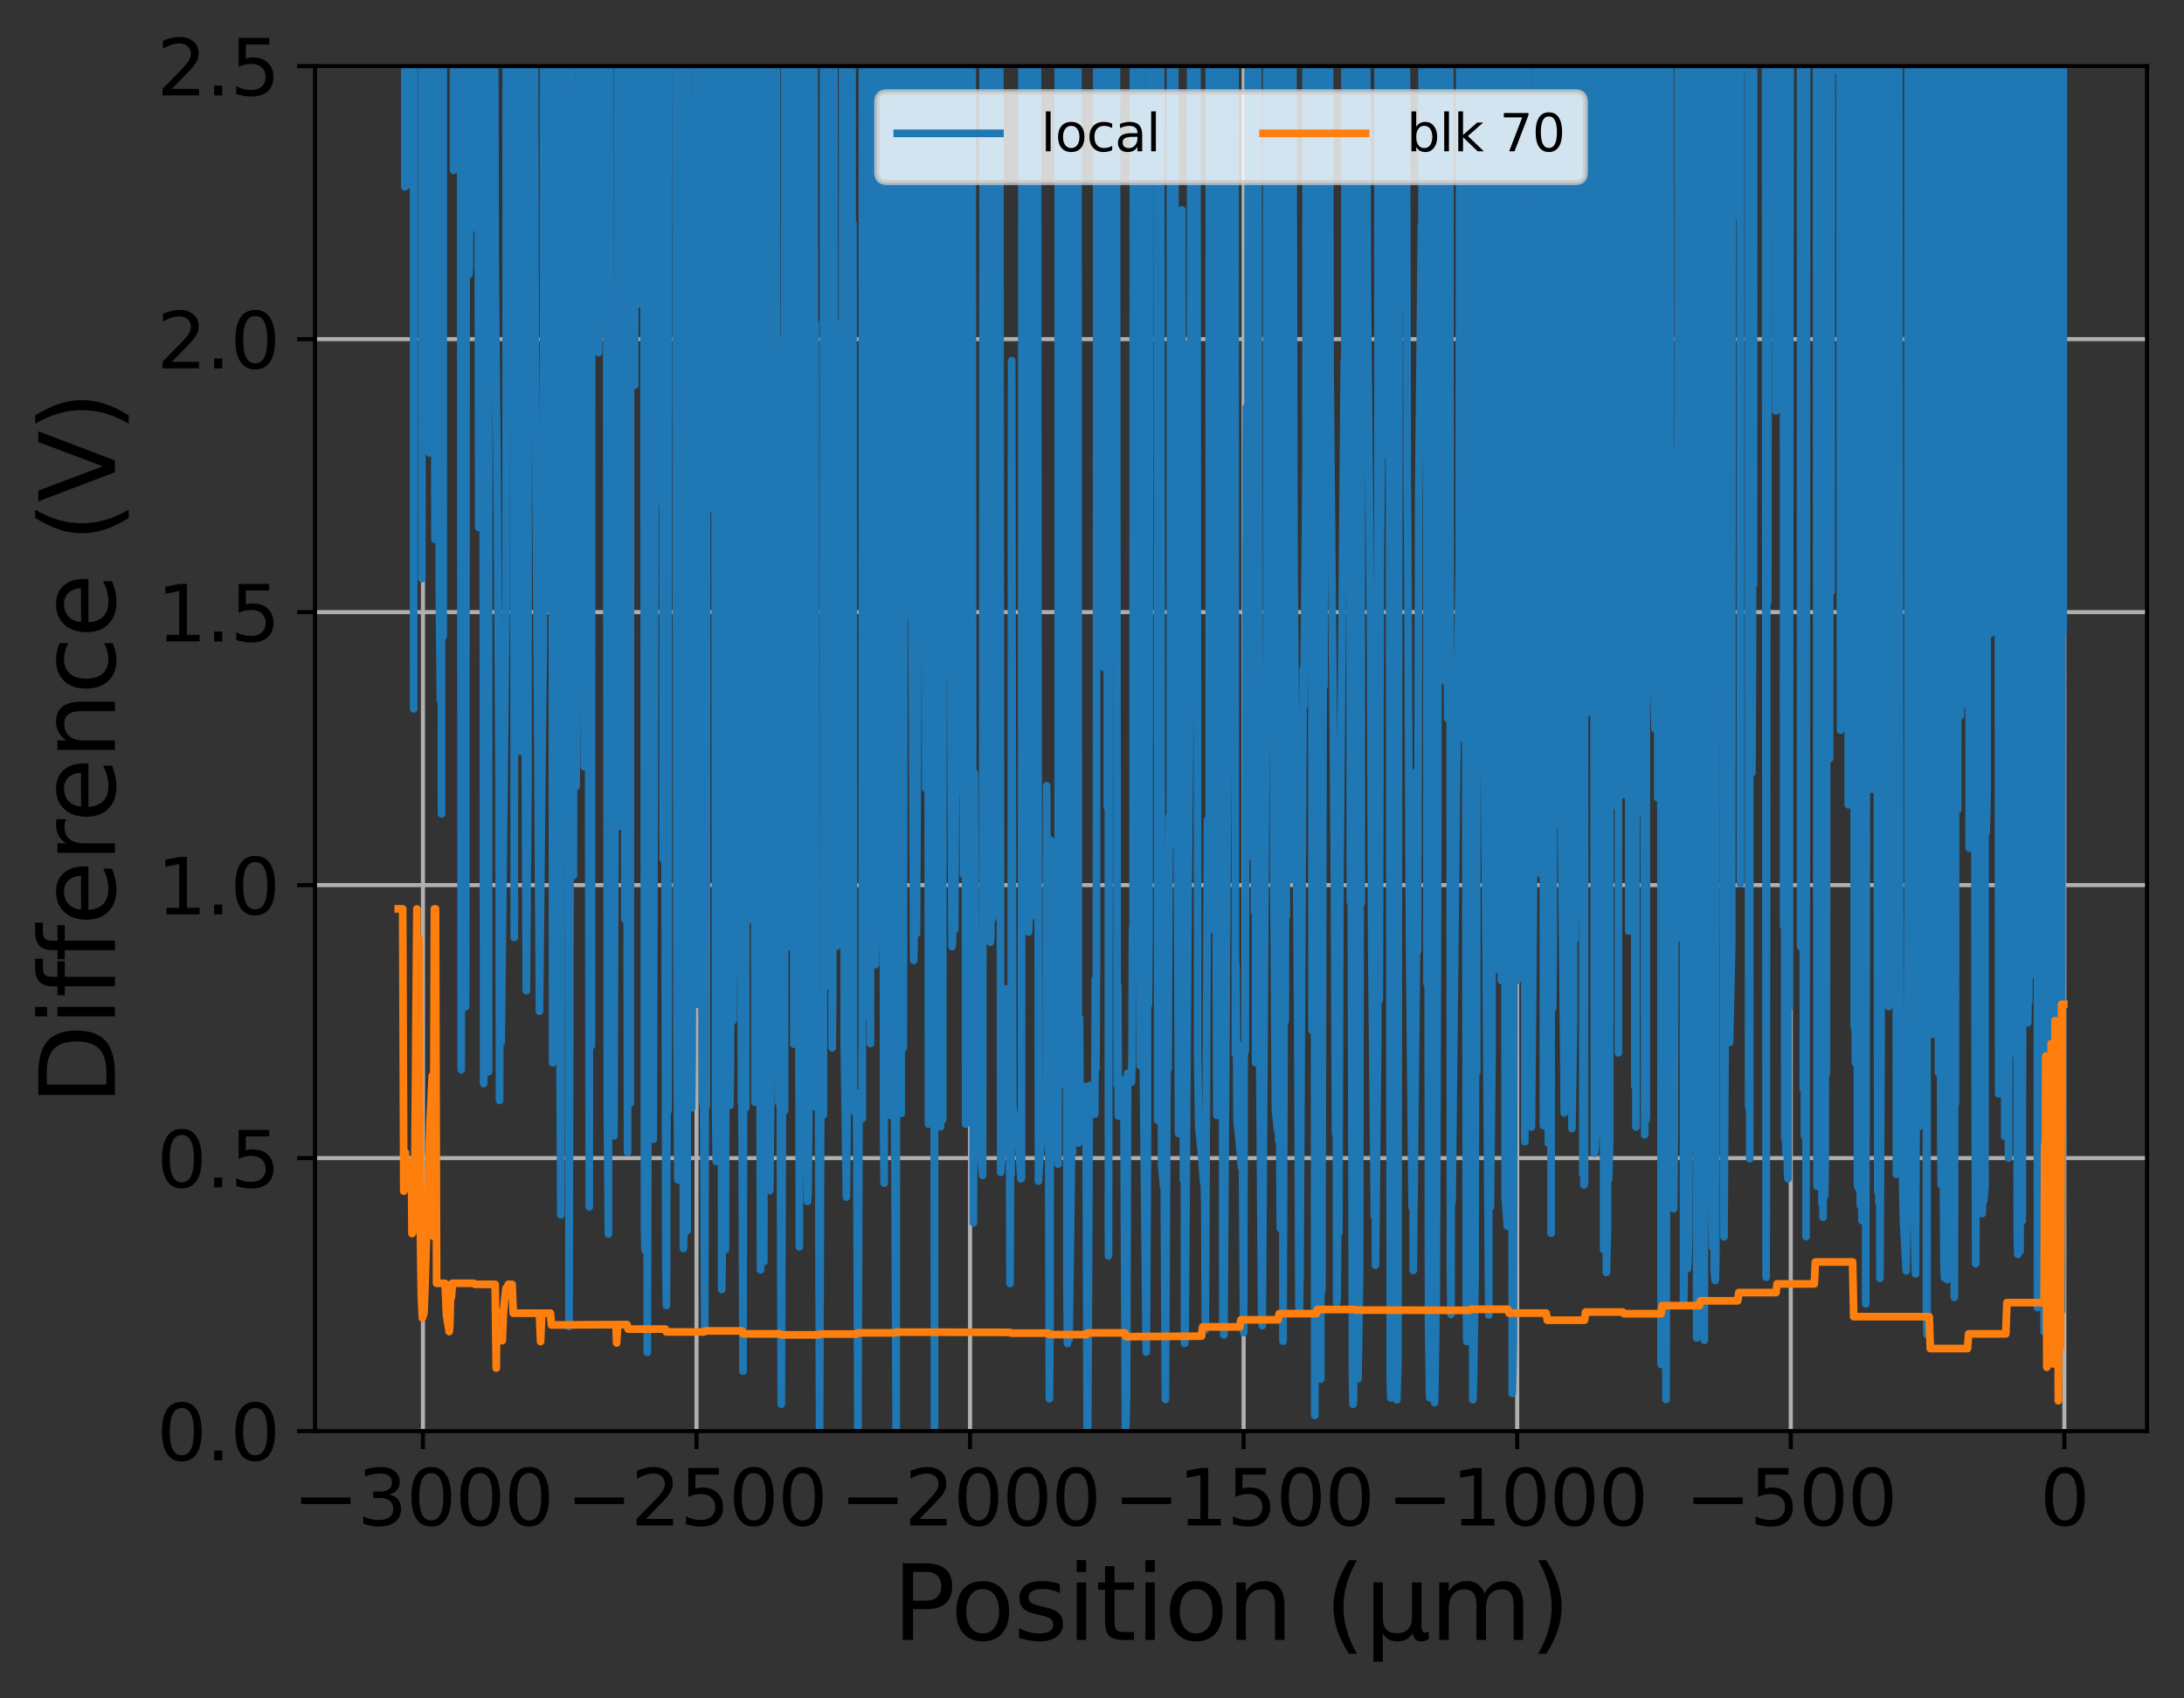 <?xml version="1.0" encoding="utf-8" standalone="no"?>
<!DOCTYPE svg PUBLIC "-//W3C//DTD SVG 1.1//EN"
  "http://www.w3.org/Graphics/SVG/1.1/DTD/svg11.dtd">
<svg xmlns:xlink="http://www.w3.org/1999/xlink" width="425.731pt" height="331.084pt" viewBox="0 0 425.731 331.084" xmlns="http://www.w3.org/2000/svg" version="1.1">
 <rect x="0" y="0" width="425.731" height="331.084" fill="#333333" stroke="none"/>
 <defs>
  <style type="text/css">*{stroke-linejoin: round; stroke-linecap: butt}</style>
 </defs>
 <g id="figure_1">
  <g id="patch_1">
   <path d="M 0 331.084 
L 425.731 331.084 
L 425.731 0 
L 0 0 
L 0 331.084 
z
" style="fill: none"/>
  </g>
  <g id="axes_1">
   <g id="patch_2">
    <path d="M 61.411 279.011 
L 418.531 279.011 
L 418.531 12.899 
L 61.411 12.899 
L 61.411 279.011 
z
" style="fill: none"/>
   </g>
   <g id="matplotlib.axis_1">
    <g id="xtick_1">
     <g id="line2d_1">
      <path d="M 82.443 279.011 
L 82.443 12.899 
" clip-path="url(#pf2b7413cda)" style="fill: none; stroke: #b0b0b0; stroke-width: 0.8; stroke-linecap: square"/>
     </g>
     <g id="line2d_2">
      <defs>
       <path id="md39032bed2" d="M 0 0 
L 0 3.5 
" style="stroke: #000000; stroke-width: 0.8"/>
      </defs>
      <g>
       <use xlink:href="#md39032bed2" x="82.443" y="279.011" style="stroke: #000000; stroke-width: 0.8"/>
      </g>
     </g>
     <g id="text_1">
      <!-- −3000 -->
      <g transform="translate(57.071 297.408)scale(0.15 -0.15)">
       <defs>
        <path id="DejaVuSans-2212" d="M 678 2272 
L 4684 2272 
L 4684 1741 
L 678 1741 
L 678 2272 
z
" transform="scale(0.016)"/>
        <path id="DejaVuSans-33" d="M 2597 2516 
Q 3050 2419 3304 2112 
Q 3559 1806 3559 1356 
Q 3559 666 3084 287 
Q 2609 -91 1734 -91 
Q 1441 -91 1130 -33 
Q 819 25 488 141 
L 488 750 
Q 750 597 1062 519 
Q 1375 441 1716 441 
Q 2309 441 2620 675 
Q 2931 909 2931 1356 
Q 2931 1769 2642 2001 
Q 2353 2234 1838 2234 
L 1294 2234 
L 1294 2753 
L 1863 2753 
Q 2328 2753 2575 2939 
Q 2822 3125 2822 3475 
Q 2822 3834 2567 4026 
Q 2313 4219 1838 4219 
Q 1578 4219 1281 4162 
Q 984 4106 628 3988 
L 628 4550 
Q 988 4650 1302 4700 
Q 1616 4750 1894 4750 
Q 2613 4750 3031 4423 
Q 3450 4097 3450 3541 
Q 3450 3153 3228 2886 
Q 3006 2619 2597 2516 
z
" transform="scale(0.016)"/>
        <path id="DejaVuSans-30" d="M 2034 4250 
Q 1547 4250 1301 3770 
Q 1056 3291 1056 2328 
Q 1056 1369 1301 889 
Q 1547 409 2034 409 
Q 2525 409 2770 889 
Q 3016 1369 3016 2328 
Q 3016 3291 2770 3770 
Q 2525 4250 2034 4250 
z
M 2034 4750 
Q 2819 4750 3233 4129 
Q 3647 3509 3647 2328 
Q 3647 1150 3233 529 
Q 2819 -91 2034 -91 
Q 1250 -91 836 529 
Q 422 1150 422 2328 
Q 422 3509 836 4129 
Q 1250 4750 2034 4750 
z
" transform="scale(0.016)"/>
       </defs>
       <use xlink:href="#DejaVuSans-2212"/>
       <use xlink:href="#DejaVuSans-33" x="83.789"/>
       <use xlink:href="#DejaVuSans-30" x="147.412"/>
       <use xlink:href="#DejaVuSans-30" x="211.035"/>
       <use xlink:href="#DejaVuSans-30" x="274.658"/>
      </g>
     </g>
    </g>
    <g id="xtick_2">
     <g id="line2d_3">
      <path d="M 135.77 279.011 
L 135.77 12.899 
" clip-path="url(#pf2b7413cda)" style="fill: none; stroke: #b0b0b0; stroke-width: 0.8; stroke-linecap: square"/>
     </g>
     <g id="line2d_4">
      <g>
       <use xlink:href="#md39032bed2" x="135.77" y="279.011" style="stroke: #000000; stroke-width: 0.8"/>
      </g>
     </g>
     <g id="text_2">
      <!-- −2500 -->
      <g transform="translate(110.398 297.408)scale(0.15 -0.15)">
       <defs>
        <path id="DejaVuSans-32" d="M 1228 531 
L 3431 531 
L 3431 0 
L 469 0 
L 469 531 
Q 828 903 1448 1529 
Q 2069 2156 2228 2338 
Q 2531 2678 2651 2914 
Q 2772 3150 2772 3378 
Q 2772 3750 2511 3984 
Q 2250 4219 1831 4219 
Q 1534 4219 1204 4116 
Q 875 4013 500 3803 
L 500 4441 
Q 881 4594 1212 4672 
Q 1544 4750 1819 4750 
Q 2544 4750 2975 4387 
Q 3406 4025 3406 3419 
Q 3406 3131 3298 2873 
Q 3191 2616 2906 2266 
Q 2828 2175 2409 1742 
Q 1991 1309 1228 531 
z
" transform="scale(0.016)"/>
        <path id="DejaVuSans-35" d="M 691 4666 
L 3169 4666 
L 3169 4134 
L 1269 4134 
L 1269 2991 
Q 1406 3038 1543 3061 
Q 1681 3084 1819 3084 
Q 2600 3084 3056 2656 
Q 3513 2228 3513 1497 
Q 3513 744 3044 326 
Q 2575 -91 1722 -91 
Q 1428 -91 1123 -41 
Q 819 9 494 109 
L 494 744 
Q 775 591 1075 516 
Q 1375 441 1709 441 
Q 2250 441 2565 725 
Q 2881 1009 2881 1497 
Q 2881 1984 2565 2268 
Q 2250 2553 1709 2553 
Q 1456 2553 1204 2497 
Q 953 2441 691 2322 
L 691 4666 
z
" transform="scale(0.016)"/>
       </defs>
       <use xlink:href="#DejaVuSans-2212"/>
       <use xlink:href="#DejaVuSans-32" x="83.789"/>
       <use xlink:href="#DejaVuSans-35" x="147.412"/>
       <use xlink:href="#DejaVuSans-30" x="211.035"/>
       <use xlink:href="#DejaVuSans-30" x="274.658"/>
      </g>
     </g>
    </g>
    <g id="xtick_3">
     <g id="line2d_5">
      <path d="M 189.097 279.011 
L 189.097 12.899 
" clip-path="url(#pf2b7413cda)" style="fill: none; stroke: #b0b0b0; stroke-width: 0.8; stroke-linecap: square"/>
     </g>
     <g id="line2d_6">
      <g>
       <use xlink:href="#md39032bed2" x="189.097" y="279.011" style="stroke: #000000; stroke-width: 0.8"/>
      </g>
     </g>
     <g id="text_3">
      <!-- −2000 -->
      <g transform="translate(163.725 297.408)scale(0.15 -0.15)">
       <use xlink:href="#DejaVuSans-2212"/>
       <use xlink:href="#DejaVuSans-32" x="83.789"/>
       <use xlink:href="#DejaVuSans-30" x="147.412"/>
       <use xlink:href="#DejaVuSans-30" x="211.035"/>
       <use xlink:href="#DejaVuSans-30" x="274.658"/>
      </g>
     </g>
    </g>
    <g id="xtick_4">
     <g id="line2d_7">
      <path d="M 242.424 279.011 
L 242.424 12.899 
" clip-path="url(#pf2b7413cda)" style="fill: none; stroke: #b0b0b0; stroke-width: 0.8; stroke-linecap: square"/>
     </g>
     <g id="line2d_8">
      <g>
       <use xlink:href="#md39032bed2" x="242.424" y="279.011" style="stroke: #000000; stroke-width: 0.8"/>
      </g>
     </g>
     <g id="text_4">
      <!-- −1500 -->
      <g transform="translate(217.052 297.408)scale(0.15 -0.15)">
       <defs>
        <path id="DejaVuSans-31" d="M 794 531 
L 1825 531 
L 1825 4091 
L 703 3866 
L 703 4441 
L 1819 4666 
L 2450 4666 
L 2450 531 
L 3481 531 
L 3481 0 
L 794 0 
L 794 531 
z
" transform="scale(0.016)"/>
       </defs>
       <use xlink:href="#DejaVuSans-2212"/>
       <use xlink:href="#DejaVuSans-31" x="83.789"/>
       <use xlink:href="#DejaVuSans-35" x="147.412"/>
       <use xlink:href="#DejaVuSans-30" x="211.035"/>
       <use xlink:href="#DejaVuSans-30" x="274.658"/>
      </g>
     </g>
    </g>
    <g id="xtick_5">
     <g id="line2d_9">
      <path d="M 295.751 279.011 
L 295.751 12.899 
" clip-path="url(#pf2b7413cda)" style="fill: none; stroke: #b0b0b0; stroke-width: 0.8; stroke-linecap: square"/>
     </g>
     <g id="line2d_10">
      <g>
       <use xlink:href="#md39032bed2" x="295.751" y="279.011" style="stroke: #000000; stroke-width: 0.8"/>
      </g>
     </g>
     <g id="text_5">
      <!-- −1000 -->
      <g transform="translate(270.379 297.408)scale(0.15 -0.15)">
       <use xlink:href="#DejaVuSans-2212"/>
       <use xlink:href="#DejaVuSans-31" x="83.789"/>
       <use xlink:href="#DejaVuSans-30" x="147.412"/>
       <use xlink:href="#DejaVuSans-30" x="211.035"/>
       <use xlink:href="#DejaVuSans-30" x="274.658"/>
      </g>
     </g>
    </g>
    <g id="xtick_6">
     <g id="line2d_11">
      <path d="M 349.078 279.011 
L 349.078 12.899 
" clip-path="url(#pf2b7413cda)" style="fill: none; stroke: #b0b0b0; stroke-width: 0.8; stroke-linecap: square"/>
     </g>
     <g id="line2d_12">
      <g>
       <use xlink:href="#md39032bed2" x="349.078" y="279.011" style="stroke: #000000; stroke-width: 0.8"/>
      </g>
     </g>
     <g id="text_6">
      <!-- −500 -->
      <g transform="translate(328.478 297.408)scale(0.15 -0.15)">
       <use xlink:href="#DejaVuSans-2212"/>
       <use xlink:href="#DejaVuSans-35" x="83.789"/>
       <use xlink:href="#DejaVuSans-30" x="147.412"/>
       <use xlink:href="#DejaVuSans-30" x="211.035"/>
      </g>
     </g>
    </g>
    <g id="xtick_7">
     <g id="line2d_13">
      <path d="M 402.405 279.011 
L 402.405 12.899 
" clip-path="url(#pf2b7413cda)" style="fill: none; stroke: #b0b0b0; stroke-width: 0.8; stroke-linecap: square"/>
     </g>
     <g id="line2d_14">
      <g>
       <use xlink:href="#md39032bed2" x="402.405" y="279.011" style="stroke: #000000; stroke-width: 0.8"/>
      </g>
     </g>
     <g id="text_7">
      <!-- 0 -->
      <g transform="translate(397.633 297.408)scale(0.15 -0.15)">
       <use xlink:href="#DejaVuSans-30"/>
      </g>
     </g>
    </g>
    <g id="text_8">
     <!-- Position (μm) -->
     <g transform="translate(173.958 319.725)scale(0.2 -0.2)">
      <defs>
       <path id="DejaVuSans-50" d="M 1259 4147 
L 1259 2394 
L 2053 2394 
Q 2494 2394 2734 2622 
Q 2975 2850 2975 3272 
Q 2975 3691 2734 3919 
Q 2494 4147 2053 4147 
L 1259 4147 
z
M 628 4666 
L 2053 4666 
Q 2838 4666 3239 4311 
Q 3641 3956 3641 3272 
Q 3641 2581 3239 2228 
Q 2838 1875 2053 1875 
L 1259 1875 
L 1259 0 
L 628 0 
L 628 4666 
z
" transform="scale(0.016)"/>
       <path id="DejaVuSans-6f" d="M 1959 3097 
Q 1497 3097 1228 2736 
Q 959 2375 959 1747 
Q 959 1119 1226 758 
Q 1494 397 1959 397 
Q 2419 397 2687 759 
Q 2956 1122 2956 1747 
Q 2956 2369 2687 2733 
Q 2419 3097 1959 3097 
z
M 1959 3584 
Q 2709 3584 3137 3096 
Q 3566 2609 3566 1747 
Q 3566 888 3137 398 
Q 2709 -91 1959 -91 
Q 1206 -91 779 398 
Q 353 888 353 1747 
Q 353 2609 779 3096 
Q 1206 3584 1959 3584 
z
" transform="scale(0.016)"/>
       <path id="DejaVuSans-73" d="M 2834 3397 
L 2834 2853 
Q 2591 2978 2328 3040 
Q 2066 3103 1784 3103 
Q 1356 3103 1142 2972 
Q 928 2841 928 2578 
Q 928 2378 1081 2264 
Q 1234 2150 1697 2047 
L 1894 2003 
Q 2506 1872 2764 1633 
Q 3022 1394 3022 966 
Q 3022 478 2636 193 
Q 2250 -91 1575 -91 
Q 1294 -91 989 -36 
Q 684 19 347 128 
L 347 722 
Q 666 556 975 473 
Q 1284 391 1588 391 
Q 1994 391 2212 530 
Q 2431 669 2431 922 
Q 2431 1156 2273 1281 
Q 2116 1406 1581 1522 
L 1381 1569 
Q 847 1681 609 1914 
Q 372 2147 372 2553 
Q 372 3047 722 3315 
Q 1072 3584 1716 3584 
Q 2034 3584 2315 3537 
Q 2597 3491 2834 3397 
z
" transform="scale(0.016)"/>
       <path id="DejaVuSans-69" d="M 603 3500 
L 1178 3500 
L 1178 0 
L 603 0 
L 603 3500 
z
M 603 4863 
L 1178 4863 
L 1178 4134 
L 603 4134 
L 603 4863 
z
" transform="scale(0.016)"/>
       <path id="DejaVuSans-74" d="M 1172 4494 
L 1172 3500 
L 2356 3500 
L 2356 3053 
L 1172 3053 
L 1172 1153 
Q 1172 725 1289 603 
Q 1406 481 1766 481 
L 2356 481 
L 2356 0 
L 1766 0 
Q 1100 0 847 248 
Q 594 497 594 1153 
L 594 3053 
L 172 3053 
L 172 3500 
L 594 3500 
L 594 4494 
L 1172 4494 
z
" transform="scale(0.016)"/>
       <path id="DejaVuSans-6e" d="M 3513 2113 
L 3513 0 
L 2938 0 
L 2938 2094 
Q 2938 2591 2744 2837 
Q 2550 3084 2163 3084 
Q 1697 3084 1428 2787 
Q 1159 2491 1159 1978 
L 1159 0 
L 581 0 
L 581 3500 
L 1159 3500 
L 1159 2956 
Q 1366 3272 1645 3428 
Q 1925 3584 2291 3584 
Q 2894 3584 3203 3211 
Q 3513 2838 3513 2113 
z
" transform="scale(0.016)"/>
       <path id="DejaVuSans-20" transform="scale(0.016)"/>
       <path id="DejaVuSans-28" d="M 1984 4856 
Q 1566 4138 1362 3434 
Q 1159 2731 1159 2009 
Q 1159 1288 1364 580 
Q 1569 -128 1984 -844 
L 1484 -844 
Q 1016 -109 783 600 
Q 550 1309 550 2009 
Q 550 2706 781 3412 
Q 1013 4119 1484 4856 
L 1984 4856 
z
" transform="scale(0.016)"/>
       <path id="DejaVuSans-3bc" d="M 544 -1331 
L 544 3500 
L 1119 3500 
L 1119 1325 
Q 1119 872 1334 640 
Q 1550 409 1972 409 
Q 2434 409 2667 671 
Q 2900 934 2900 1459 
L 2900 3500 
L 3475 3500 
L 3475 806 
Q 3475 619 3529 530 
Q 3584 441 3700 441 
Q 3728 441 3778 458 
Q 3828 475 3916 513 
L 3916 50 
Q 3788 -22 3673 -56 
Q 3559 -91 3450 -91 
Q 3234 -91 3106 31 
Q 2978 153 2931 403 
Q 2775 156 2548 32 
Q 2322 -91 2016 -91 
Q 1697 -91 1473 31 
Q 1250 153 1119 397 
L 1119 -1331 
L 544 -1331 
z
" transform="scale(0.016)"/>
       <path id="DejaVuSans-6d" d="M 3328 2828 
Q 3544 3216 3844 3400 
Q 4144 3584 4550 3584 
Q 5097 3584 5394 3201 
Q 5691 2819 5691 2113 
L 5691 0 
L 5113 0 
L 5113 2094 
Q 5113 2597 4934 2840 
Q 4756 3084 4391 3084 
Q 3944 3084 3684 2787 
Q 3425 2491 3425 1978 
L 3425 0 
L 2847 0 
L 2847 2094 
Q 2847 2600 2669 2842 
Q 2491 3084 2119 3084 
Q 1678 3084 1418 2786 
Q 1159 2488 1159 1978 
L 1159 0 
L 581 0 
L 581 3500 
L 1159 3500 
L 1159 2956 
Q 1356 3278 1631 3431 
Q 1906 3584 2284 3584 
Q 2666 3584 2933 3390 
Q 3200 3197 3328 2828 
z
" transform="scale(0.016)"/>
       <path id="DejaVuSans-29" d="M 513 4856 
L 1013 4856 
Q 1481 4119 1714 3412 
Q 1947 2706 1947 2009 
Q 1947 1309 1714 600 
Q 1481 -109 1013 -844 
L 513 -844 
Q 928 -128 1133 580 
Q 1338 1288 1338 2009 
Q 1338 2731 1133 3434 
Q 928 4138 513 4856 
z
" transform="scale(0.016)"/>
      </defs>
      <use xlink:href="#DejaVuSans-50"/>
      <use xlink:href="#DejaVuSans-6f" x="56.678"/>
      <use xlink:href="#DejaVuSans-73" x="117.859"/>
      <use xlink:href="#DejaVuSans-69" x="169.959"/>
      <use xlink:href="#DejaVuSans-74" x="197.742"/>
      <use xlink:href="#DejaVuSans-69" x="236.951"/>
      <use xlink:href="#DejaVuSans-6f" x="264.734"/>
      <use xlink:href="#DejaVuSans-6e" x="325.916"/>
      <use xlink:href="#DejaVuSans-20" x="389.295"/>
      <use xlink:href="#DejaVuSans-28" x="421.082"/>
      <use xlink:href="#DejaVuSans-3bc" x="460.096"/>
      <use xlink:href="#DejaVuSans-6d" x="523.719"/>
      <use xlink:href="#DejaVuSans-29" x="621.131"/>
     </g>
    </g>
   </g>
   <g id="matplotlib.axis_2">
    <g id="ytick_1">
     <g id="line2d_15">
      <path d="M 61.411 279.011 
L 418.531 279.011 
" clip-path="url(#pf2b7413cda)" style="fill: none; stroke: #b0b0b0; stroke-width: 0.8; stroke-linecap: square"/>
     </g>
     <g id="line2d_16">
      <defs>
       <path id="m6f3f5b6aff" d="M 0 0 
L -3.5 0 
" style="stroke: #000000; stroke-width: 0.8"/>
      </defs>
      <g>
       <use xlink:href="#m6f3f5b6aff" x="61.411" y="279.011" style="stroke: #000000; stroke-width: 0.8"/>
      </g>
     </g>
     <g id="text_9">
      <!-- 0.0 -->
      <g transform="translate(30.556 284.71)scale(0.15 -0.15)">
       <defs>
        <path id="DejaVuSans-2e" d="M 684 794 
L 1344 794 
L 1344 0 
L 684 0 
L 684 794 
z
" transform="scale(0.016)"/>
       </defs>
       <use xlink:href="#DejaVuSans-30"/>
       <use xlink:href="#DejaVuSans-2e" x="63.623"/>
       <use xlink:href="#DejaVuSans-30" x="95.41"/>
      </g>
     </g>
    </g>
    <g id="ytick_2">
     <g id="line2d_17">
      <path d="M 61.411 225.788 
L 418.531 225.788 
" clip-path="url(#pf2b7413cda)" style="fill: none; stroke: #b0b0b0; stroke-width: 0.8; stroke-linecap: square"/>
     </g>
     <g id="line2d_18">
      <g>
       <use xlink:href="#m6f3f5b6aff" x="61.411" y="225.788" style="stroke: #000000; stroke-width: 0.8"/>
      </g>
     </g>
     <g id="text_10">
      <!-- 0.5 -->
      <g transform="translate(30.556 231.487)scale(0.15 -0.15)">
       <use xlink:href="#DejaVuSans-30"/>
       <use xlink:href="#DejaVuSans-2e" x="63.623"/>
       <use xlink:href="#DejaVuSans-35" x="95.41"/>
      </g>
     </g>
    </g>
    <g id="ytick_3">
     <g id="line2d_19">
      <path d="M 61.411 172.566 
L 418.531 172.566 
" clip-path="url(#pf2b7413cda)" style="fill: none; stroke: #b0b0b0; stroke-width: 0.8; stroke-linecap: square"/>
     </g>
     <g id="line2d_20">
      <g>
       <use xlink:href="#m6f3f5b6aff" x="61.411" y="172.566" style="stroke: #000000; stroke-width: 0.8"/>
      </g>
     </g>
     <g id="text_11">
      <!-- 1.0 -->
      <g transform="translate(30.556 178.265)scale(0.15 -0.15)">
       <use xlink:href="#DejaVuSans-31"/>
       <use xlink:href="#DejaVuSans-2e" x="63.623"/>
       <use xlink:href="#DejaVuSans-30" x="95.41"/>
      </g>
     </g>
    </g>
    <g id="ytick_4">
     <g id="line2d_21">
      <path d="M 61.411 119.344 
L 418.531 119.344 
" clip-path="url(#pf2b7413cda)" style="fill: none; stroke: #b0b0b0; stroke-width: 0.8; stroke-linecap: square"/>
     </g>
     <g id="line2d_22">
      <g>
       <use xlink:href="#m6f3f5b6aff" x="61.411" y="119.344" style="stroke: #000000; stroke-width: 0.8"/>
      </g>
     </g>
     <g id="text_12">
      <!-- 1.5 -->
      <g transform="translate(30.556 125.042)scale(0.15 -0.15)">
       <use xlink:href="#DejaVuSans-31"/>
       <use xlink:href="#DejaVuSans-2e" x="63.623"/>
       <use xlink:href="#DejaVuSans-35" x="95.41"/>
      </g>
     </g>
    </g>
    <g id="ytick_5">
     <g id="line2d_23">
      <path d="M 61.411 66.121 
L 418.531 66.121 
" clip-path="url(#pf2b7413cda)" style="fill: none; stroke: #b0b0b0; stroke-width: 0.8; stroke-linecap: square"/>
     </g>
     <g id="line2d_24">
      <g>
       <use xlink:href="#m6f3f5b6aff" x="61.411" y="66.121" style="stroke: #000000; stroke-width: 0.8"/>
      </g>
     </g>
     <g id="text_13">
      <!-- 2.0 -->
      <g transform="translate(30.556 71.82)scale(0.15 -0.15)">
       <use xlink:href="#DejaVuSans-32"/>
       <use xlink:href="#DejaVuSans-2e" x="63.623"/>
       <use xlink:href="#DejaVuSans-30" x="95.41"/>
      </g>
     </g>
    </g>
    <g id="ytick_6">
     <g id="line2d_25">
      <path d="M 61.411 12.899 
L 418.531 12.899 
" clip-path="url(#pf2b7413cda)" style="fill: none; stroke: #b0b0b0; stroke-width: 0.8; stroke-linecap: square"/>
     </g>
     <g id="line2d_26">
      <g>
       <use xlink:href="#m6f3f5b6aff" x="61.411" y="12.899" style="stroke: #000000; stroke-width: 0.8"/>
      </g>
     </g>
     <g id="text_14">
      <!-- 2.5 -->
      <g transform="translate(30.556 18.598)scale(0.15 -0.15)">
       <use xlink:href="#DejaVuSans-32"/>
       <use xlink:href="#DejaVuSans-2e" x="63.623"/>
       <use xlink:href="#DejaVuSans-35" x="95.41"/>
      </g>
     </g>
    </g>
    <g id="text_15">
     <!-- Difference (V) -->
     <g transform="translate(22.397 215.477)rotate(-90)scale(0.2 -0.2)">
      <defs>
       <path id="DejaVuSans-44" d="M 1259 4147 
L 1259 519 
L 2022 519 
Q 2988 519 3436 956 
Q 3884 1394 3884 2338 
Q 3884 3275 3436 3711 
Q 2988 4147 2022 4147 
L 1259 4147 
z
M 628 4666 
L 1925 4666 
Q 3281 4666 3915 4102 
Q 4550 3538 4550 2338 
Q 4550 1131 3912 565 
Q 3275 0 1925 0 
L 628 0 
L 628 4666 
z
" transform="scale(0.016)"/>
       <path id="DejaVuSans-66" d="M 2375 4863 
L 2375 4384 
L 1825 4384 
Q 1516 4384 1395 4259 
Q 1275 4134 1275 3809 
L 1275 3500 
L 2222 3500 
L 2222 3053 
L 1275 3053 
L 1275 0 
L 697 0 
L 697 3053 
L 147 3053 
L 147 3500 
L 697 3500 
L 697 3744 
Q 697 4328 969 4595 
Q 1241 4863 1831 4863 
L 2375 4863 
z
" transform="scale(0.016)"/>
       <path id="DejaVuSans-65" d="M 3597 1894 
L 3597 1613 
L 953 1613 
Q 991 1019 1311 708 
Q 1631 397 2203 397 
Q 2534 397 2845 478 
Q 3156 559 3463 722 
L 3463 178 
Q 3153 47 2828 -22 
Q 2503 -91 2169 -91 
Q 1331 -91 842 396 
Q 353 884 353 1716 
Q 353 2575 817 3079 
Q 1281 3584 2069 3584 
Q 2775 3584 3186 3129 
Q 3597 2675 3597 1894 
z
M 3022 2063 
Q 3016 2534 2758 2815 
Q 2500 3097 2075 3097 
Q 1594 3097 1305 2825 
Q 1016 2553 972 2059 
L 3022 2063 
z
" transform="scale(0.016)"/>
       <path id="DejaVuSans-72" d="M 2631 2963 
Q 2534 3019 2420 3045 
Q 2306 3072 2169 3072 
Q 1681 3072 1420 2755 
Q 1159 2438 1159 1844 
L 1159 0 
L 581 0 
L 581 3500 
L 1159 3500 
L 1159 2956 
Q 1341 3275 1631 3429 
Q 1922 3584 2338 3584 
Q 2397 3584 2469 3576 
Q 2541 3569 2628 3553 
L 2631 2963 
z
" transform="scale(0.016)"/>
       <path id="DejaVuSans-63" d="M 3122 3366 
L 3122 2828 
Q 2878 2963 2633 3030 
Q 2388 3097 2138 3097 
Q 1578 3097 1268 2742 
Q 959 2388 959 1747 
Q 959 1106 1268 751 
Q 1578 397 2138 397 
Q 2388 397 2633 464 
Q 2878 531 3122 666 
L 3122 134 
Q 2881 22 2623 -34 
Q 2366 -91 2075 -91 
Q 1284 -91 818 406 
Q 353 903 353 1747 
Q 353 2603 823 3093 
Q 1294 3584 2113 3584 
Q 2378 3584 2631 3529 
Q 2884 3475 3122 3366 
z
" transform="scale(0.016)"/>
       <path id="DejaVuSans-56" d="M 1831 0 
L 50 4666 
L 709 4666 
L 2188 738 
L 3669 4666 
L 4325 4666 
L 2547 0 
L 1831 0 
z
" transform="scale(0.016)"/>
      </defs>
      <use xlink:href="#DejaVuSans-44"/>
      <use xlink:href="#DejaVuSans-69" x="77.002"/>
      <use xlink:href="#DejaVuSans-66" x="104.785"/>
      <use xlink:href="#DejaVuSans-66" x="139.99"/>
      <use xlink:href="#DejaVuSans-65" x="175.195"/>
      <use xlink:href="#DejaVuSans-72" x="236.719"/>
      <use xlink:href="#DejaVuSans-65" x="275.582"/>
      <use xlink:href="#DejaVuSans-6e" x="337.105"/>
      <use xlink:href="#DejaVuSans-63" x="400.484"/>
      <use xlink:href="#DejaVuSans-65" x="455.465"/>
      <use xlink:href="#DejaVuSans-20" x="516.988"/>
      <use xlink:href="#DejaVuSans-28" x="548.775"/>
      <use xlink:href="#DejaVuSans-56" x="587.789"/>
      <use xlink:href="#DejaVuSans-29" x="656.197"/>
     </g>
    </g>
   </g>
   <g id="line2d_27">
    <path d="M 78.921 -1 
L 78.924 36.434 
L 79.032 -1 
M 79.349 -1 
L 79.457 32.48 
L 79.67 36.004 
L 79.671 -1 
M 80.625 -1 
L 80.63 138.201 
L 80.641 -1 
M 82.196 -1 
L 82.23 112.808 
L 82.234 -1 
M 82.653 -1 
L 82.656 66.717 
L 82.763 49.126 
L 82.945 -1 
M 83.295 -1 
L 83.296 36.152 
L 83.403 29.599 
L 83.616 21.611 
L 83.723 88.301 
L 83.804 -1 
M 84.692 -1 
L 84.789 105.162 
L 84.861 -1 
M 85.529 -1 
L 85.643 115.546 
L 85.856 136.544 
L 85.865 -1 
M 86.059 -1 
L 86.069 158.682 
L 86.079 -1 
M 86.369 -1 
L 86.389 124.033 
L 86.403 -1 
M 88.414 -1 
L 88.416 33.208 
L 88.499 -1 
M 89.792 -1 
L 89.909 208.552 
L 89.931 -1 
M 90.751 -1 
L 90.762 196.284 
L 90.901 -1 
M 91.283 -1 
L 91.402 53.571 
L 91.509 51.885 
L 91.68 -1 
M 91.912 -1 
L 91.935 44.519 
L 91.945 -1 
M 92.148 -1 
L 92.149 3.148 
L 92.149 -1 
M 93.159 -1 
L 93.322 102.824 
L 93.535 101.416 
L 93.642 101.54 
L 93.748 102.23 
L 93.766 -1 
M 93.952 -1 
L 93.962 55.166 
L 93.988 -1 
M 94.137 -1 
L 94.282 211.239 
L 94.495 183.047 
L 94.602 163.072 
L 94.619 -1 
M 94.799 -1 
L 94.922 174.03 
L 94.931 -1 
M 95.229 -1 
L 95.242 208.947 
L 95.252 -1 
M 96.412 -1 
L 96.521 50.291 
L 96.948 99.15 
L 97.268 149.847 
L 97.375 214.543 
L 97.481 179.622 
L 97.695 203.266 
L 98.548 125.062 
L 98.654 117.991 
L 98.692 -1 
M 100.117 -1 
L 100.254 182.778 
L 100.275 -1 
M 100.687 -1 
L 100.788 100.436 
L 100.894 89.612 
L 101.214 129.309 
L 101.427 146.506 
L 101.456 -1 
M 101.624 -1 
L 101.641 74.359 
L 101.709 -1 
M 101.935 -1 
L 102.494 170.439 
L 102.601 193.149 
L 102.921 151.671 
L 102.943 -1 
M 103.236 -1 
L 103.347 76.628 
L 103.352 -1 
M 104.18 -1 
L 104.307 65.795 
L 104.84 146.138 
L 105.16 197.159 
L 105.694 143.905 
L 105.907 126.374 
L 105.971 -1 
M 106.543 -1 
L 106.654 118.781 
L 106.76 109.158 
L 106.867 67.312 
L 106.874 -1 
M 107.595 -1 
L 107.72 207.216 
L 107.764 -1 
M 108.751 -1 
L 108.893 148.121 
L 109.32 236.835 
L 109.533 20.475 
L 109.64 127.608 
L 109.688 -1 
M 110.056 -1 
L 110.066 159.501 
L 110.077 -1 
M 110.859 -1 
L 110.92 258.614 
L 111.133 160.748 
L 111.144 -1 
M 111.345 -1 
L 111.453 32.065 
L 111.666 54.994 
L 111.773 170.708 
L 111.88 90.044 
L 112.306 153.301 
L 112.519 114.501 
L 112.733 59.326 
L 112.839 131.135 
L 112.924 -1 
M 113.845 -1 
L 113.906 149.493 
L 114.119 128.177 
L 114.166 -1 
M 114.538 -1 
L 114.546 71.687 
L 114.653 66.548 
L 114.866 235.299 
L 114.893 -1 
M 115.056 -1 
L 115.079 191.196 
L 115.186 166.353 
L 115.293 203.845 
L 115.343 -1 
M 115.859 -1 
L 116.039 46.161 
L 116.17 -1 
M 116.636 -1 
L 116.679 68.74 
L 116.749 -1 
M 116.905 -1 
L 117.212 61.859 
L 117.319 64.604 
L 117.422 -1 
M 117.819 -1 
L 117.852 35.447 
L 117.868 -1 
M 118.223 -1 
L 118.385 216.497 
L 118.599 240.577 
L 118.617 -1 
M 118.798 -1 
L 118.812 171.792 
L 118.919 159.045 
L 119.345 204.189 
L 119.665 221.466 
L 119.985 131.751 
L 120.092 96.771 
L 120.199 153.556 
L 120.393 -1 
M 120.775 -1 
L 120.839 161.079 
L 120.893 -1 
M 121.252 -1 
L 121.372 121.173 
L 121.489 -1 
M 121.761 -1 
L 121.798 179.203 
L 121.817 -1 
M 122 -1 
L 122.012 101.2 
L 122.118 100.209 
L 122.332 224.643 
L 122.358 -1 
M 122.523 -1 
L 122.652 208.285 
L 122.865 215.092 
L 122.925 -1 
M 123.509 -1 
L 123.612 22.838 
L 123.718 75.117 
L 123.741 -1 
M 124.509 -1 
L 124.678 59.226 
L 124.81 -1 
M 125.515 -1 
L 125.638 239.865 
L 125.745 243.775 
L 125.851 241.709 
L 126.065 63.585 
L 126.171 263.638 
L 126.278 225.97 
L 126.292 -1 
M 126.484 -1 
L 126.491 106.832 
L 126.598 95.095 
L 126.704 112.659 
L 126.733 -1 
M 126.886 -1 
L 127.024 172.704 
L 127.238 212.188 
L 127.344 222.127 
L 127.558 138.846 
L 127.851 -1 
M 128.376 -1 
L 128.411 97.805 
L 128.445 -1 
M 128.721 -1 
L 128.838 40.601 
L 128.946 -1 
M 129.228 -1 
L 129.264 167.42 
L 129.371 165.361 
L 129.477 163.795 
L 129.584 127.637 
L 129.797 245.254 
L 129.904 254.52 
L 130.011 215.67 
L 130.117 216.425 
L 130.224 216.572 
L 130.275 -1 
M 130.65 -1 
L 130.651 4.218 
L 130.661 -1 
M 131.788 -1 
L 131.931 197.659 
L 132.144 230.042 
L 132.677 177.003 
L 132.702 -1 
M 133.144 -1 
L 133.21 243.417 
L 133.317 240.205 
L 133.53 214.41 
L 133.637 215.831 
L 133.744 222.546 
L 133.957 239.895 
L 133.972 -1 
M 134.167 -1 
L 134.277 81.583 
L 134.704 206.237 
L 134.81 216.007 
L 134.917 205.719 
L 135.343 19.163 
L 135.557 187.686 
L 135.663 121.266 
L 135.715 -1 
M 136.026 -1 
L 136.197 195.852 
L 136.26 -1 
M 136.506 -1 
L 136.623 174.646 
L 136.73 172.108 
L 136.837 104.949 
L 136.943 214.986 
L 137.05 214.951 
L 137.157 214.9 
L 137.37 259.65 
L 137.477 215.517 
L 137.583 215.544 
L 137.69 215.584 
L 137.797 -1 
M 138.079 -1 
L 138.116 99.253 
L 138.188 -1 
M 138.325 -1 
L 138.33 1.417 
L 138.33 -1 
M 139.318 -1 
L 139.503 216.016 
L 139.61 226.431 
L 140.143 172.95 
L 140.157 -1 
M 140.454 -1 
L 140.569 146.395 
L 140.676 251.421 
L 140.783 244.454 
L 140.889 222.068 
L 140.996 167.781 
L 141.103 181.881 
L 141.316 242.292 
L 141.423 243.59 
L 141.529 149.127 
L 141.54 -1 
M 141.737 -1 
L 141.849 115.606 
L 142.169 205.61 
L 142.276 215.52 
L 142.383 207.899 
L 142.703 61.74 
L 142.916 198.964 
L 143.023 154.617 
L 143.11 -1 
M 143.433 -1 
L 143.556 189.948 
L 143.685 -1 
M 143.946 -1 
L 143.982 177.734 
L 144.089 174.521 
L 144.196 171.855 
L 144.302 82.146 
L 144.516 215.005 
L 144.622 211.51 
L 144.836 267.327 
L 144.942 215.428 
L 145.049 215.443 
L 145.156 215.502 
L 145.369 215.939 
L 145.387 -1 
M 145.64 -1 
L 145.689 179.531 
L 145.774 -1 
M 145.874 -1 
L 145.902 14.697 
L 145.908 -1 
M 146.842 -1 
L 147.182 214.905 
L 147.502 182.594 
L 147.514 -1 
M 147.815 -1 
L 147.929 126.709 
L 148.035 156.666 
L 148.249 247.573 
L 148.355 229.408 
L 148.462 134.599 
L 148.569 138.719 
L 148.782 245.551 
L 148.888 245.997 
L 149.11 -1 
M 149.303 -1 
L 149.315 176.771 
L 149.422 168.628 
L 149.635 205.848 
L 149.742 215.885 
L 149.848 196.613 
L 150.062 232.133 
L 150.382 195.622 
L 150.417 -1 
M 150.848 -1 
L 150.915 180.818 
L 151.022 151.565 
L 151.064 -1 
M 151.317 -1 
L 151.448 176.685 
L 151.555 173.96 
L 151.661 66.476 
L 151.768 214.948 
L 151.875 214.587 
L 151.981 214.697 
L 152.088 211.625 
L 152.301 273.759 
L 152.515 215.659 
L 152.621 215.723 
L 152.941 216.559 
L 152.96 -1 
M 153.139 -1 
L 153.261 184.881 
L 153.368 173.225 
L 153.446 -1 
M 153.682 -1 
L 153.688 16.767 
L 153.695 -1 
M 154.316 -1 
L 154.754 203.576 
L 154.968 181.903 
L 154.98 -1 
M 155.175 -1 
L 155.288 103.215 
L 155.714 185.899 
L 155.821 243.098 
L 155.928 106.535 
L 156.034 127.47 
L 156.141 228.841 
L 156.354 163.037 
L 156.674 97.94 
L 156.681 -1 
M 156.875 -1 
L 156.994 194.207 
L 157.421 234.245 
L 157.527 232.809 
L 157.741 208.906 
L 157.868 -1 
M 158.219 -1 
L 158.274 128.888 
L 158.333 -1 
M 158.698 -1 
L 158.807 181.426 
L 158.914 62.942 
L 159.021 215.815 
L 159.127 215.44 
L 159.234 215.351 
L 159.341 214.866 
L 159.447 215.002 
L 159.554 214.266 
L 159.767 278.494 
L 159.98 215.926 
L 160.087 215.856 
L 160.3 216.517 
L 160.407 216.622 
L 160.514 217.364 
L 160.532 -1 
M 160.711 -1 
L 160.834 189.339 
L 160.94 192.208 
L 161.017 -1 
M 161.226 -1 
L 161.26 119.497 
L 161.299 -1 
M 161.64 -1 
L 161.687 79.981 
L 161.794 0.976 
L 162.22 204.276 
L 162.327 193.589 
L 162.34 -1 
M 162.536 -1 
L 162.647 80.297 
L 163.18 184.455 
L 163.5 63.142 
L 163.713 183.343 
L 164.247 74.984 
L 164.252 -1 
M 164.447 -1 
L 164.567 202.611 
L 164.993 233.38 
L 165.1 221.089 
L 165.236 -1 
M 165.584 -1 
L 165.74 183.281 
L 165.798 -1 
M 166.088 -1 
L 166.166 186.169 
L 166.273 43.537 
L 166.38 216.58 
L 166.486 215.976 
L 166.593 215.794 
L 166.806 215.091 
L 166.913 213.044 
L 167.02 222.922 
L 167.233 278.506 
L 167.446 216.168 
L 167.66 216.275 
L 168.086 218.071 
L 168.104 -1 
M 168.283 -1 
L 168.406 193.706 
L 168.513 198.163 
L 168.62 -1 
M 168.794 -1 
L 168.833 119.11 
L 168.879 -1 
M 169.244 -1 
L 169.259 6.802 
L 169.366 140.074 
L 169.473 122.629 
L 169.686 203.456 
L 169.7 -1 
M 169.895 -1 
L 169.899 59.969 
L 170.006 57.873 
L 170.646 188.048 
L 170.753 181.775 
L 170.843 -1 
M 170.979 -1 
L 171.179 181.884 
L 171.712 74.161 
L 171.819 52.457 
L 171.926 107.639 
L 171.934 -1 
M 172.124 -1 
L 172.246 220.51 
L 172.352 230.662 
L 172.672 10.701 
L 172.707 -1 
M 172.947 -1 
L 173.099 179.276 
L 173.158 -1 
M 173.459 -1 
L 173.632 217.514 
L 173.739 217.271 
L 173.952 216.384 
L 174.272 215.331 
L 174.379 215.457 
L 174.485 233.484 
L 174.699 278.487 
L 174.805 13.476 
L 175.019 214.386 
L 175.232 214.916 
L 175.552 216.505 
L 175.659 217.098 
L 175.677 -1 
M 175.855 -1 
L 175.979 198.678 
L 176.085 204.267 
L 176.192 123.249 
L 176.236 -1 
M 176.385 -1 
L 176.405 39.321 
L 176.476 -1 
M 176.709 -1 
L 176.938 119.912 
L 176.954 -1 
M 177.257 -1 
L 177.365 63.545 
L 177.472 57.245 
L 178.112 187.234 
L 178.218 181.821 
L 178.272 -1 
M 178.486 -1 
L 178.645 182.02 
L 179.392 34.877 
L 179.53 -1 
M 179.803 -1 
L 179.818 124.373 
L 180.173 -1 
M 180.282 -1 
L 180.458 153.68 
L 180.512 -1 
M 180.815 -1 
L 180.991 219.17 
L 181.311 216.777 
L 181.631 215.769 
L 181.845 215.541 
L 181.951 37.908 
L 182.165 278.174 
L 182.202 -1 
M 182.346 -1 
L 182.484 215.105 
L 182.591 214.578 
L 182.804 215.581 
L 182.911 214.9 
L 183.231 218.333 
L 183.338 219.674 
L 183.355 -1 
M 183.534 -1 
L 183.658 210.344 
L 183.764 218.293 
L 183.84 -1 
M 184.029 -1 
L 184.084 127.263 
L 184.191 5.911 
L 184.298 69.254 
L 184.303 -1 
M 184.687 -1 
L 184.831 36.58 
L 184.938 131.766 
L 185.044 75.299 
L 185.577 184.554 
L 185.684 183.138 
L 185.73 -1 
M 185.959 -1 
L 186.111 181.225 
L 186.644 71.824 
L 186.751 154.191 
L 186.979 -1 
M 187.349 -1 
L 187.391 33.318 
L 187.395 -1 
M 187.602 -1 
L 187.711 110.456 
L 187.817 170.523 
L 187.881 -1 
M 188.117 -1 
L 188.244 219.152 
L 188.67 215.701 
L 188.99 214.164 
L 189.31 213.691 
L 189.341 -1 
M 189.497 -1 
L 189.63 180.861 
L 189.737 238.409 
L 189.844 213.872 
L 189.95 150.737 
L 190.164 215.452 
L 190.27 216.804 
L 190.377 215.472 
L 190.59 219.377 
L 190.697 219.763 
L 191.337 226.419 
L 191.55 229.147 
L 191.646 -1 
M 192.159 -1 
L 192.297 28.86 
L 192.403 123.069 
L 192.51 74.191 
L 193.043 183.688 
L 193.15 182.671 
L 193.194 -1 
M 193.427 -1 
L 193.47 179.094 
L 193.576 177.844 
L 194.424 -1 
M 194.681 -1 
L 194.75 72.343 
L 194.832 -1 
M 194.88 -1 
L 195.07 228.564 
L 195.176 226.682 
L 195.71 219.514 
L 195.816 219.316 
L 195.923 217.562 
L 196.03 192.799 
L 196.136 215.441 
L 196.243 214.812 
L 196.349 214.319 
L 196.456 215.273 
L 196.563 212.484 
L 196.776 213.126 
L 196.883 250.231 
L 196.989 221.699 
L 197.096 228.997 
L 197.203 70.315 
L 197.416 215.559 
L 197.629 217.288 
L 197.736 217.253 
L 197.843 217.548 
L 198.483 222.885 
L 198.589 223.19 
L 199.016 229.85 
L 199.122 229.715 
L 199.223 -1 
M 199.255 -1 
L 199.336 41.327 
L 199.378 -1 
M 199.632 -1 
L 199.869 55.188 
L 199.976 142.424 
L 200.082 94.488 
L 200.509 181.715 
L 200.616 178.84 
L 200.665 -1 
M 200.888 -1 
L 200.936 178.721 
L 201.042 175.755 
L 201.878 -1 
M 202.226 -1 
L 202.429 230.28 
L 202.535 228.324 
L 202.962 222.245 
L 203.069 222.058 
L 203.389 217.658 
L 203.495 218.219 
L 203.602 215.293 
L 203.709 217.128 
L 203.815 215.605 
L 203.922 216.233 
L 204.029 153.202 
L 204.135 211.876 
L 204.242 210.571 
L 204.349 195.017 
L 204.562 272.702 
L 204.668 259.303 
L 204.775 163.797 
L 204.882 213.346 
L 204.988 182.619 
L 205.202 217.124 
L 206.055 224.455 
L 206.268 226.959 
L 206.289 -1 
M 207.01 -1 
L 207.228 37.623 
L 207.335 85.51 
L 207.382 -1 
M 207.574 -1 
L 207.655 211.516 
L 207.693 -1 
M 207.828 -1 
L 207.975 249.767 
L 208.081 261.924 
L 208.188 246.336 
L 208.295 210.916 
L 208.401 261.075 
L 208.828 227.59 
L 208.935 220.549 
L 209.041 224.717 
L 209.255 30.259 
L 209.432 -1 
M 209.595 -1 
L 209.681 96.907 
L 209.751 -1 
M 210.116 -1 
L 210.214 222.862 
L 210.321 214.853 
L 210.428 198.518 
L 210.534 217.262 
L 210.961 213.595 
L 211.281 212.24 
L 211.494 211.881 
L 211.601 211.872 
L 211.708 215.469 
L 211.921 278.478 
L 212.028 278.038 
L 212.134 258.157 
L 212.348 211.644 
L 212.454 211.667 
L 212.668 212.072 
L 212.987 213.526 
L 213.201 214.907 
L 213.414 217.201 
L 213.521 190.849 
L 213.627 208.399 
L 213.734 188.001 
L 213.806 -1 
M 214.518 -1 
L 214.694 30.2 
L 214.749 -1 
M 215.154 -1 
L 215.227 130.152 
L 215.334 17.237 
L 215.547 124.031 
L 215.607 -1 
M 215.8 -1 
L 215.867 157.392 
L 215.901 -1 
M 216.035 -1 
L 216.08 244.839 
L 216.187 167.686 
L 216.269 -1 
M 216.69 -1 
L 216.72 35.53 
L 216.924 -1 
M 217.193 -1 
L 217.254 47.22 
L 217.301 -1 
M 217.62 -1 
L 217.787 211.563 
L 217.894 192.06 
L 218 217.565 
L 218.427 213.851 
L 218.853 212.158 
L 218.96 212.003 
L 219.067 210.492 
L 219.387 278.489 
L 219.493 277.118 
L 219.6 271.46 
L 219.813 209.244 
L 220.027 209.217 
L 220.24 209.603 
L 220.56 210.986 
L 220.667 206.473 
L 220.773 180.943 
L 220.88 190.905 
L 220.937 -1 
M 222.061 -1 
L 222.266 207.774 
L 222.373 145.902 
L 222.417 -1 
M 222.568 -1 
L 222.693 189.864 
L 223.44 263.609 
L 223.653 227.663 
L 223.76 52.013 
L 223.866 195.884 
L 223.973 181.326 
L 224.111 -1 
M 225.59 -1 
L 225.679 218.419 
L 225.786 203.474 
L 225.893 213.668 
L 226.106 212.146 
L 226.178 -1 
M 226.246 -1 
L 226.426 227.041 
L 226.853 231.564 
L 226.959 231.428 
L 227.172 272.816 
L 227.492 208.173 
L 227.706 208.358 
L 227.919 159.216 
L 228.026 162.618 
L 228.132 164.812 
L 228.157 -1 
M 228.967 -1 
L 229.092 65.927 
L 229.732 220.975 
L 230.265 167.987 
L 230.372 40.921 
L 230.479 165.475 
L 230.585 122.875 
L 230.692 230.104 
L 230.799 67.242 
L 230.905 261.915 
L 231.012 261.069 
L 231.545 182.002 
L 232.079 119.375 
L 232.102 -1 
M 233.31 -1 
L 233.465 206.135 
L 233.678 219.853 
L 234.105 223.795 
L 234.638 230.565 
L 234.745 230.595 
L 234.852 234.211 
L 234.958 259.254 
L 235.172 210.297 
L 235.385 159.846 
L 235.598 165.395 
L 235.705 181.353 
L 235.735 -1 
M 236.548 -1 
L 236.665 71.47 
L 237.198 217.482 
L 237.305 215.281 
L 237.411 150.542 
L 237.518 193.498 
L 237.838 160.152 
L 237.919 -1 
M 237.973 -1 
L 238.051 138.776 
L 238.158 39.185 
L 238.371 258.16 
L 238.478 57.981 
L 238.584 260.258 
L 239.438 129.199 
L 239.463 -1 
M 240.455 -1 
L 240.504 123.794 
L 240.553 -1 
M 240.746 -1 
L 240.824 205.53 
L 240.931 188.112 
L 241.144 218.612 
L 241.571 222.462 
L 241.997 227.562 
L 242.211 226.953 
L 242.424 259.804 
L 242.531 203.466 
L 242.637 204.756 
L 242.744 204.938 
L 242.957 79.4 
L 243.171 167.135 
L 243.277 121.719 
L 243.326 -1 
M 244.223 -1 
L 244.344 118.929 
L 244.45 32.37 
L 244.557 177.831 
L 244.664 28.542 
L 244.77 207.207 
L 245.09 175.809 
L 245.197 9.246 
L 245.41 185.235 
L 245.944 257.606 
L 246.05 258.457 
L 246.903 121.825 
L 246.938 -1 
M 248.133 -1 
L 248.29 171.335 
L 248.397 183.253 
L 248.61 216.146 
L 249.037 220.339 
L 249.057 -1 
M 249.229 -1 
L 249.25 222.451 
L 249.356 222.318 
L 249.463 222.105 
L 249.57 239.479 
L 249.783 204.964 
L 249.838 -1 
M 250.065 -1 
L 250.103 261.49 
L 250.316 198.524 
L 250.53 199.075 
L 250.636 162.463 
L 250.743 178.582 
L 250.867 -1 
M 251.88 -1 
L 251.916 171.46 
L 252.023 7.08 
L 252.236 108.72 
L 252.876 186.101 
L 252.983 201.532 
L 253.196 254.522 
L 253.303 255.449 
L 253.409 248.015 
L 254.049 130.39 
L 254.156 137.662 
L 254.476 104.787 
L 254.583 90.225 
L 254.601 -1 
M 255.672 -1 
L 255.756 200.89 
L 255.862 151.715 
L 256.076 197.089 
L 256.17 -1 
M 256.191 -1 
L 256.289 275.959 
L 256.502 217.202 
L 256.529 -1 
M 256.977 -1 
L 257.036 243.894 
L 257.142 241.76 
L 257.17 -1 
M 257.329 -1 
L 257.462 268.867 
L 257.567 -1 
M 257.571 -1 
L 257.675 251.691 
L 257.995 97.431 
L 258.102 133.726 
L 258.137 -1 
M 259.151 -1 
L 259.275 72.633 
L 259.915 143.362 
L 260.129 173.442 
L 260.342 220.984 
L 260.448 167.438 
L 260.555 253.994 
L 260.662 252.98 
L 260.875 225.71 
L 260.982 240.343 
L 261.195 172.049 
L 262.048 70.197 
L 262.155 99.547 
L 262.168 -1 
M 263.109 -1 
L 263.221 175.736 
L 263.328 135.392 
L 263.648 268.656 
L 263.755 273.769 
L 263.861 272.419 
L 263.884 -1 
M 264.227 -1 
L 264.288 202.012 
L 264.405 -1 
M 264.6 -1 
L 264.715 268.83 
L 265.035 248.253 
L 265.248 94.04 
L 265.355 176.047 
L 265.372 -1 
M 266.384 -1 
L 266.528 54.989 
L 267.168 123.828 
L 267.381 183.326 
L 267.914 237.149 
L 268.021 137.775 
L 268.128 246.662 
L 268.554 202.588 
L 268.637 -1 
M 268.687 -1 
L 268.874 194.888 
L 269.087 106.205 
L 269.727 41.953 
L 269.734 -1 
M 270.663 -1 
L 270.687 88.982 
L 270.794 6.572 
L 271.007 268.685 
L 271.114 272.553 
L 271.221 264.727 
L 271.242 -1 
M 271.414 -1 
L 271.54 237.757 
L 271.634 -1 
M 271.66 -1 
L 271.754 239.149 
L 271.782 -1 
M 271.939 -1 
L 271.967 236.849 
L 272.046 -1 
M 272.099 -1 
L 272.287 272.932 
L 272.5 265.328 
L 272.757 -1 
M 273.752 -1 
L 273.887 50.238 
L 273.994 59.898 
L 274.063 -1 
M 274.13 -1 
L 274.314 94.497 
L 274.42 106.226 
L 274.74 181.383 
L 275.273 235.356 
L 275.38 150.653 
L 275.487 247.693 
L 276.233 174.258 
L 276.34 185.416 
L 276.553 96.642 
L 277.087 43.784 
L 277.193 76.027 
L 277.222 -1 
M 278.135 -1 
L 278.153 191.687 
L 278.26 44.905 
L 278.473 258.377 
L 278.686 272.476 
L 278.71 -1 
M 278.878 -1 
L 278.9 237.227 
L 278.943 -1 
M 279.152 -1 
L 279.22 226.858 
L 279.326 225.375 
L 279.433 149.284 
L 279.646 273.464 
L 279.966 252.941 
L 280.073 227.303 
L 280.286 156.154 
L 280.305 -1 
M 280.924 -1 
L 280.926 3.452 
L 280.928 -1 
M 281.296 -1 
L 281.459 117.355 
L 281.673 132.795 
L 281.688 -1 
M 281.875 -1 
L 281.993 103.794 
L 282.206 140.108 
L 282.238 -1 
M 282.391 -1 
L 282.419 117.57 
L 282.433 -1 
M 282.609 -1 
L 282.739 248.048 
L 282.846 256.255 
L 282.952 183.127 
L 283.059 234.323 
L 284.126 132.695 
L 284.446 110.94 
L 284.56 -1 
M 285.499 -1 
L 285.512 144.311 
L 285.619 31.968 
L 285.832 254.499 
L 285.939 261.553 
L 286.045 209.331 
L 286.259 236.929 
L 286.579 240.514 
L 286.685 12.097 
L 286.792 225.43 
L 286.899 199.376 
L 287.112 272.894 
L 287.219 269.827 
L 287.539 249.411 
L 287.645 196.657 
L 287.752 61.69 
L 287.859 209.023 
L 287.899 -1 
M 288.278 -1 
L 288.285 52.827 
L 288.307 -1 
M 288.586 -1 
L 288.605 41.041 
L 288.625 -1 
M 288.988 -1 
L 289.138 125.068 
L 289.565 171.092 
L 290.205 256.379 
L 290.223 -1 
M 290.402 -1 
L 290.525 235.336 
L 290.845 204.715 
L 290.952 3.595 
L 291.165 177.223 
L 291.271 189.115 
L 291.314 -1 
M 292.498 -1 
L 292.658 191.17 
L 292.765 188.617 
L 292.8 -1 
M 292.953 -1 
L 292.978 115.432 
L 292.998 -1 
M 293.268 -1 
L 293.405 233.456 
L 293.831 239.053 
L 293.938 208.257 
L 293.962 -1 
M 294.136 -1 
L 294.258 227.576 
L 294.364 225.838 
L 294.408 -1 
M 294.655 -1 
L 294.791 271.652 
L 295.004 261.637 
L 295.218 125.882 
L 295.431 124.06 
L 295.538 123.982 
L 295.644 124.537 
L 295.751 191.118 
L 295.836 -1 
M 296.564 -1 
L 296.604 47.706 
L 296.669 -1 
M 296.816 -1 
L 296.924 33.496 
L 296.929 -1 
M 297.23 -1 
L 297.244 222.582 
L 297.258 -1 
M 297.447 -1 
L 297.457 147.234 
L 297.564 141.589 
L 297.671 175.985 
L 297.688 -1 
M 297.866 -1 
L 297.991 187.197 
L 298.524 219.735 
L 298.737 196.623 
L 299.271 130.18 
L 299.377 84.545 
L 299.414 -1 
M 300.317 -1 
L 300.337 170.332 
L 300.444 163.637 
L 300.472 -1 
M 300.745 -1 
L 300.87 219.458 
L 300.889 -1 
M 301.27 -1 
L 301.297 163.312 
L 301.404 159.366 
L 301.419 -1 
M 301.811 -1 
L 301.83 222.909 
L 301.85 -1 
M 302.317 -1 
L 302.363 240.442 
L 302.384 -1 
M 302.595 -1 
L 302.683 196.545 
L 302.79 181.696 
L 302.81 -1 
M 303.194 -1 
L 303.217 47.224 
L 303.225 -1 
M 303.611 -1 
L 303.75 113.385 
L 303.857 13.202 
L 303.963 43.584 
L 304.177 161.014 
L 304.283 152.44 
L 304.817 202.876 
L 304.923 216.992 
L 305.03 212.937 
L 305.136 214.246 
L 305.15 -1 
M 305.444 -1 
L 305.456 70.975 
L 305.563 34.172 
L 305.776 110.553 
L 305.784 -1 
M 305.977 -1 
L 306.096 200.619 
L 306.203 123.314 
L 306.213 -1 
M 306.4 -1 
L 306.416 220.021 
L 306.523 212.443 
L 306.736 199.242 
L 306.751 -1 
M 306.936 -1 
L 306.95 183.303 
L 307.056 177.422 
L 307.163 172.166 
L 307.176 -1 
M 307.373 -1 
L 307.376 39.372 
L 307.483 32.786 
L 307.59 176.746 
L 307.696 142.015 
L 307.912 -1 
M 308.112 -1 
L 308.123 82.43 
L 308.229 78.208 
L 308.336 74.594 
L 308.347 -1 
M 308.522 -1 
L 308.549 228.851 
L 308.656 201.836 
L 308.763 231.03 
L 308.869 230.695 
L 308.892 -1 
M 309.07 -1 
L 309.083 120.386 
L 309.189 13.088 
L 309.296 139.057 
L 309.317 -1 
M 309.611 -1 
L 309.723 96.332 
L 309.829 55.021 
L 310.149 63.158 
L 310.256 119.599 
L 310.363 96.124 
L 310.373 -1 
M 310.664 -1 
L 310.789 224.826 
L 310.896 224.441 
L 311.216 218.584 
L 311.322 146.821 
L 311.429 211.912 
L 311.444 -1 
M 311.629 -1 
L 311.642 189.442 
L 311.656 -1 
M 312.055 -1 
L 312.069 101.528 
L 312.176 85.588 
L 312.184 -1 
M 312.487 -1 
L 312.602 243.634 
L 312.618 -1 
M 312.901 -1 
L 312.922 139.067 
L 313.029 121.679 
L 313.136 248.087 
L 313.242 243.829 
L 313.349 239.97 
L 313.365 -1 
M 313.547 -1 
L 313.562 229.931 
L 313.669 226.323 
L 313.775 222.964 
L 313.791 -1 
M 314.165 -1 
L 314.309 142.195 
L 314.522 63.656 
L 314.629 157.064 
L 314.704 -1 
M 314.948 -1 
L 315.055 60.91 
L 315.162 46.863 
L 315.235 -1 
M 315.463 -1 
L 315.482 205.276 
L 315.501 -1 
M 316.398 -1 
L 316.548 154.952 
L 316.655 -1 
M 316.656 -1 
L 316.762 97.858 
L 316.772 -1 
M 317.471 -1 
L 317.508 181.521 
L 317.628 -1 
M 318.665 -1 
L 318.682 211.729 
L 318.698 -1 
M 318.878 -1 
L 318.895 219.72 
L 318.975 -1 
M 319.212 -1 
L 319.215 25.005 
L 319.247 -1 
M 319.474 -1 
L 319.641 138.396 
L 319.663 -1 
M 320.364 -1 
L 320.388 158.625 
L 320.495 108.538 
L 320.601 221.243 
L 320.616 -1 
M 320.8 -1 
L 320.815 218.462 
L 320.921 217.667 
L 320.936 -1 
M 321.239 -1 
L 321.241 30.065 
L 321.348 1.551 
L 321.371 -1 
M 321.469 -1 
L 321.668 75.944 
L 321.774 54.601 
L 321.809 -1 
M 321.933 -1 
L 322.094 123.297 
L 322.628 142.121 
L 322.65 -1 
M 323.138 -1 
L 323.161 155.546 
L 323.189 -1 
M 323.73 -1 
L 323.801 266.019 
L 323.908 264.179 
L 323.955 -1 
M 324.63 -1 
L 324.761 272.842 
L 324.867 221.483 
L 324.897 -1 
M 325.488 -1 
L 325.614 160.277 
L 325.827 204.015 
L 325.934 192.708 
L 326.041 201.586 
L 326.254 235.67 
L 326.361 224.337 
L 326.681 87.688 
L 326.787 183.025 
L 326.894 172.951 
L 327.107 141.094 
L 327.136 -1 
M 328.158 -1 
L 328.174 254.168 
L 328.28 251.401 
L 328.323 -1 
M 328.453 -1 
L 328.494 232.049 
L 328.558 -1 
M 328.645 -1 
L 328.707 212.092 
L 328.814 147.068 
L 328.92 247.372 
L 329.027 246.274 
L 329.134 241.458 
L 329.24 210.781 
L 329.265 -1 
M 329.446 -1 
L 329.454 53.232 
L 329.468 -1 
M 329.707 -1 
L 329.774 223.797 
L 329.88 220.958 
L 330.2 211.919 
L 330.307 121.506 
L 330.318 -1 
M 330.705 -1 
L 330.733 260.845 
L 330.767 -1 
M 331.356 -1 
L 331.48 97.453 
L 331.49 -1 
M 332.191 -1 
L 332.227 261.303 
L 332.254 -1 
M 332.519 -1 
L 332.653 205.169 
L 332.671 -1 
M 332.848 -1 
L 332.867 215.693 
L 332.918 -1 
M 333.028 -1 
L 333.186 219.711 
L 333.22 -1 
M 333.445 -1 
L 333.506 233.852 
L 333.613 225.882 
L 333.826 243.163 
L 333.842 -1 
M 334.024 -1 
L 334.146 247.745 
L 334.36 249.654 
L 334.466 245.285 
L 334.586 -1 
M 335.977 -1 
L 336.066 241.125 
L 336.386 183.553 
L 336.414 -1 
M 337.021 -1 
L 337.133 203.225 
L 337.559 184.201 
L 337.677 -1 
M 339.042 -1 
L 339.052 42.257 
L 339.057 -1 
M 339.249 -1 
L 339.266 172.286 
L 339.289 -1 
M 340.543 -1 
L 340.546 13.654 
L 340.548 -1 
M 340.852 -1 
L 340.866 215.767 
L 340.921 -1 
M 341.022 -1 
L 341.079 225.914 
L 341.091 -1 
M 341.477 -1 
L 341.505 150.657 
L 341.612 128.57 
L 341.696 -1 
M 341.744 -1 
L 341.825 113.917 
L 341.836 -1 
M 344.162 -1 
L 344.278 248.999 
L 344.385 143.378 
L 344.394 -1 
M 344.591 -1 
L 344.598 117.323 
L 344.74 -1 
M 346.187 -1 
L 346.198 80.125 
L 346.257 -1 
M 347.675 -1 
L 347.691 180.503 
L 347.722 -1 
M 347.869 -1 
L 347.905 222.035 
L 348.011 146.96 
L 348.118 224.806 
L 348.151 -1 
M 348.298 -1 
L 348.438 228.417 
L 348.545 229.818 
L 348.651 -1 
M 348.652 -1 
L 348.758 196.484 
L 348.974 -1 
M 350.988 -1 
L 350.998 184.551 
L 351.031 -1 
M 351.192 -1 
L 351.211 85.419 
L 351.216 -1 
M 351.414 -1 
L 351.531 212.303 
L 351.541 -1 
M 351.733 -1 
L 351.744 221.417 
L 351.755 -1 
M 352.038 -1 
L 352.064 241.1 
L 352.175 -1 
M 354.082 -1 
L 354.197 231.276 
L 354.214 -1 
M 355.14 -1 
L 355.157 234.621 
L 355.264 157.255 
L 355.37 237.323 
L 355.584 144.566 
L 355.69 233.084 
L 355.797 225.955 
L 355.904 117.912 
L 356.01 209.269 
L 356.2 -1 
M 356.535 -1 
L 356.65 147.893 
L 356.737 -1 
M 356.939 -1 
L 356.97 115.327 
L 356.993 -1 
M 357.394 -1 
L 357.397 13.831 
L 357.401 -1 
M 358.645 -1 
L 358.783 142.361 
L 358.89 102.558 
L 358.921 -1 
M 359.078 -1 
L 359.21 87.206 
L 359.317 93.311 
L 359.327 -1 
M 359.607 -1 
L 359.743 114.465 
L 359.811 -1 
M 359.886 -1 
L 359.957 129.702 
L 359.996 -1 
M 360.203 -1 
L 360.277 156.905 
L 360.383 9.97 
L 360.49 118.31 
L 360.703 34.701 
L 360.71 -1 
M 360.899 -1 
L 360.916 98.156 
L 361.03 -1 
M 361.432 -1 
L 361.45 200.224 
L 361.515 -1 
M 361.597 -1 
L 361.663 207.184 
L 361.77 196.15 
L 361.876 59.641 
L 362.09 231.1 
L 362.303 231.672 
L 362.41 49.845 
L 362.623 234.891 
L 362.73 235.22 
L 362.822 -1 
M 362.851 -1 
L 362.943 237.99 
L 363.05 171.36 
L 363.074 -1 
M 363.252 -1 
L 363.37 114.107 
L 363.386 -1 
M 363.633 -1 
L 363.689 254.197 
L 363.796 167.986 
L 363.855 -1 
M 363.983 -1 
L 364.009 45.285 
L 364.014 -1 
M 364.254 -1 
L 364.329 151.7 
L 364.436 95.434 
L 364.446 -1 
M 364.636 -1 
L 364.756 153.861 
L 364.863 131.589 
L 364.937 -1 
M 365.279 -1 
L 365.289 153.922 
L 365.314 -1 
M 365.844 -1 
L 366.036 232.31 
L 366.143 114.242 
L 366.249 234.429 
L 366.356 200.196 
L 366.462 249.206 
L 366.676 203.025 
L 366.78 -1 
M 367.547 -1 
L 367.742 175.529 
L 367.849 189.279 
L 367.892 -1 
M 368.122 -1 
L 368.169 196.245 
L 368.187 -1 
M 368.378 -1 
L 368.382 39.072 
L 368.489 30.104 
L 368.596 33.059 
L 368.703 -1 
M 369.582 -1 
L 369.662 228.936 
L 369.769 131.656 
L 369.79 -1 
M 370.142 -1 
L 370.302 195.236 
L 370.622 218.212 
L 371.049 237.912 
L 371.582 247.765 
L 371.689 233.525 
L 371.902 178.182 
L 371.925 -1 
M 372.087 -1 
L 372.115 226.955 
L 372.158 -1 
M 372.623 -1 
L 372.648 182.834 
L 372.703 -1 
M 372.8 -1 
L 372.862 234.371 
L 372.968 230.462 
L 373.395 248.366 
L 373.608 194.845 
L 373.715 200.981 
L 373.822 181.559 
L 374.035 219.685 
L 374.142 218.136 
L 374.311 -1 
M 375.182 -1 
L 375.208 108.27 
L 375.226 -1 
M 375.394 -1 
L 375.528 254.678 
L 375.635 260.168 
L 375.675 -1 
M 375.822 -1 
L 375.848 141.673 
L 375.876 -1 
M 376.027 -1 
L 376.061 189.959 
L 376.1 -1 
M 376.378 -1 
L 376.488 132.928 
L 376.701 192.726 
L 376.808 201.659 
L 376.915 89.038 
L 377.021 169.02 
L 377.123 -1 
M 377.134 -1 
L 377.341 132.886 
L 377.364 -1 
M 377.713 -1 
L 377.874 209.179 
L 377.981 148.653 
L 378.011 -1 
M 378.156 -1 
L 378.301 219.413 
L 378.408 231.002 
L 378.514 229.661 
L 378.621 194.513 
L 378.941 246.602 
L 379.048 249.117 
L 379.242 -1 
M 379.274 -1 
L 379.368 218.404 
L 379.384 -1 
M 379.563 -1 
L 379.581 249.468 
L 379.688 247.295 
L 379.901 241.506 
L 379.918 -1 
M 380.111 -1 
L 380.221 183.308 
L 380.328 230.708 
L 380.434 218.894 
L 380.541 124.763 
L 380.647 218.607 
L 380.861 207.035 
L 380.967 252.922 
L 381.074 192.072 
L 381.181 215.105 
L 381.248 -1 
M 381.495 -1 
L 381.607 157.872 
L 381.682 -1 
M 382.005 -1 
L 382.141 139.59 
L 382.247 128.654 
L 382.328 -1 
M 382.757 -1 
L 382.781 38.225 
L 382.79 -1 
M 383.399 -1 
L 383.527 137.545 
L 383.634 93.907 
L 383.65 -1 
M 383.822 -1 
L 383.847 165.349 
L 383.933 -1 
M 384.318 -1 
L 384.38 75.87 
L 384.433 -1 
M 384.836 -1 
L 385.02 210.08 
L 385.127 246.376 
L 385.34 205.452 
L 385.447 206.596 
L 385.518 -1 
M 385.742 -1 
L 385.874 212.529 
L 386.407 236.606 
L 386.513 224.516 
L 386.62 234.273 
L 386.727 233.806 
L 386.94 231.438 
L 386.972 -1 
M 387.129 -1 
L 387.153 162.39 
L 387.26 158.879 
L 387.367 153.724 
L 387.387 -1 
M 387.579 -1 
L 387.58 6.607 
L 387.594 -1 
M 388.055 -1 
L 388.113 123.453 
L 388.22 89.073 
L 388.327 103.875 
L 388.54 92.947 
L 388.647 55.184 
L 388.753 58.022 
L 388.822 -1 
M 389.47 -1 
L 389.606 213.239 
L 389.82 184.645 
L 389.926 198.169 
L 390.218 -1 
M 390.267 -1 
L 390.353 200.049 
L 390.46 196.09 
L 390.566 190.738 
L 390.592 -1 
M 390.751 -1 
L 390.78 221.532 
L 390.886 202.411 
L 391.1 184.397 
L 391.126 -1 
M 391.286 -1 
L 391.42 196.464 
L 391.526 225.784 
L 391.633 167.61 
L 391.662 -1 
M 391.842 -1 
L 391.846 15.379 
L 391.878 -1 
M 391.983 -1 
L 392.059 98.733 
L 392.124 -1 
M 392.522 -1 
L 392.699 205.369 
L 392.797 -1 
M 393.09 -1 
L 393.233 240.492 
L 393.339 244.552 
L 393.452 -1 
M 393.635 -1 
L 393.766 243.944 
L 393.873 195.135 
L 394.086 214.151 
L 394.193 238.018 
L 394.299 176.878 
L 394.321 -1 
M 394.915 -1 
L 395.046 193.271 
L 395.152 190.185 
L 395.259 199.437 
L 395.366 192.055 
L 395.472 195.402 
L 395.579 27.999 
L 395.686 190.324 
L 395.774 -1 
M 396.916 -1 
L 396.966 147.942 
L 396.993 -1 
M 397.139 -1 
L 397.179 254.916 
L 397.285 251.386 
L 397.392 233.782 
L 397.499 193.096 
L 397.536 -1 
M 397.676 -1 
L 397.712 182.419 
L 397.732 -1 
M 398.113 -1 
L 398.139 190.148 
L 398.245 153.603 
L 398.459 259.642 
L 398.565 245.325 
L 398.602 -1 
M 398.952 -1 
L 398.992 244.726 
L 399.036 -1 
M 399.34 -1 
L 399.419 140.601 
L 399.459 -1 
M 399.675 -1 
L 399.845 99.033 
L 399.885 -1 
M 400.01 -1 
L 400.165 234.293 
L 400.318 -1 
M 400.41 -1 
L 400.485 202.369 
L 400.557 -1 
M 400.998 -1 
L 401.018 57.005 
L 401.051 -1 
M 401.195 -1 
L 401.232 67.533 
L 401.276 -1 
M 401.372 -1 
L 401.552 218.187 
L 401.716 -1 
M 401.792 -1 
L 401.872 255.58 
L 402.025 -1 
M 402.145 -1 
L 402.192 123.357 
L 402.211 -1 
" clip-path="url(#pf2b7413cda)" style="fill: none; stroke: #1f77b4; stroke-width: 1.5; stroke-linecap: square"/>
   </g>
   <g id="line2d_28">
    <path d="M 77.644 177.2 
L 78.497 177.2 
L 78.71 232.238 
L 79.03 224.714 
L 79.137 231.696 
L 79.883 226.644 
L 79.99 226.646 
L 80.203 227.135 
L 80.31 240.515 
L 80.417 240.369 
L 80.63 238.592 
L 80.843 231.043 
L 81.057 202.958 
L 81.27 177.2 
L 81.377 236.035 
L 81.483 234.409 
L 81.697 182.988 
L 81.91 237.125 
L 82.123 252.481 
L 82.336 256.961 
L 82.656 255.98 
L 82.87 249.975 
L 83.83 218.692 
L 84.256 209.733 
L 84.363 240.982 
L 84.47 240.742 
L 84.683 177.2 
L 84.896 177.2 
L 85.109 250.199 
L 86.709 250.199 
L 86.816 251.242 
L 87.029 256.409 
L 87.562 259.61 
L 87.669 258.739 
L 87.882 250.377 
L 87.989 252.963 
L 88.202 250.199 
L 92.362 250.199 
L 92.575 250.399 
L 96.521 250.399 
L 96.735 266.732 
L 96.841 255.63 
L 97.268 260.73 
L 97.375 258.942 
L 97.481 260.086 
L 97.588 257.299 
L 97.695 257.731 
L 97.908 261.382 
L 98.121 256.1 
L 98.335 253.58 
L 98.548 252.121 
L 98.654 251.129 
L 98.761 251.571 
L 98.868 251.38 
L 99.081 250.399 
L 99.828 250.399 
L 100.041 256.025 
L 105.16 256.025 
L 105.374 261.554 
L 105.587 256.025 
L 107.293 256.025 
L 107.507 258.319 
L 120.092 258.257 
L 120.199 261.837 
L 120.412 258.257 
L 122.225 258.257 
L 122.438 259.127 
L 129.691 259.127 
L 129.904 259.684 
L 137.157 259.684 
L 137.37 259.482 
L 144.622 259.482 
L 144.836 260.053 
L 152.088 260.053 
L 152.301 260.251 
L 159.554 260.251 
L 159.767 260.098 
L 167.02 260.098 
L 167.233 259.85 
L 174.485 259.85 
L 174.699 259.712 
L 196.883 259.764 
L 197.096 259.907 
L 204.349 259.907 
L 204.562 260.199 
L 211.814 260.199 
L 212.028 259.871 
L 219.28 259.871 
L 219.493 260.6 
L 234.212 260.504 
L 234.425 258.699 
L 241.677 258.699 
L 241.891 257.314 
L 249.143 257.314 
L 249.356 256.106 
L 256.609 256.106 
L 256.822 255.303 
L 264.075 255.303 
L 264.288 255.419 
L 286.472 255.466 
L 286.685 255.263 
L 293.938 255.263 
L 294.151 256.009 
L 301.404 256.009 
L 301.617 257.391 
L 308.869 257.391 
L 309.083 255.805 
L 316.335 255.805 
L 316.548 256.126 
L 323.801 256.126 
L 324.014 254.548 
L 331.267 254.548 
L 331.48 253.616 
L 338.732 253.616 
L 338.946 252.01 
L 346.198 252.01 
L 346.412 250.313 
L 353.664 250.313 
L 353.877 246.042 
L 361.13 246.042 
L 361.343 256.7 
L 376.061 256.698 
L 376.275 262.917 
L 383.527 262.917 
L 383.74 260.063 
L 390.993 260.063 
L 391.206 253.965 
L 398.459 253.965 
L 398.565 223.237 
L 398.672 237.492 
L 398.779 205.894 
L 398.992 266.562 
L 399.099 242.471 
L 399.205 251.856 
L 399.312 240.993 
L 399.419 260.266 
L 399.525 213.752 
L 399.632 242.397 
L 399.845 203.485 
L 399.952 230.625 
L 400.058 203.947 
L 400.165 265.92 
L 400.272 252.026 
L 400.378 264.185 
L 400.485 263.679 
L 400.592 198.997 
L 400.698 238.836 
L 400.805 234.454 
L 400.912 212.762 
L 401.018 248.8 
L 401.125 228.542 
L 401.232 273.096 
L 401.338 248.494 
L 401.658 262.653 
L 401.872 195.802 
L 402.298 195.8 
L 402.298 195.8 
" clip-path="url(#pf2b7413cda)" style="fill: none; stroke: #ff7f0e; stroke-width: 1.5; stroke-linecap: square"/>
   </g>
   <g id="patch_3">
    <path d="M 61.411 279.011 
L 61.411 12.899 
" style="fill: none; stroke: #000000; stroke-width: 0.8; stroke-linejoin: miter; stroke-linecap: square"/>
   </g>
   <g id="patch_4">
    <path d="M 418.531 279.011 
L 418.531 12.899 
" style="fill: none; stroke: #000000; stroke-width: 0.8; stroke-linejoin: miter; stroke-linecap: square"/>
   </g>
   <g id="patch_5">
    <path d="M 61.411 279.011 
L 418.531 279.011 
" style="fill: none; stroke: #000000; stroke-width: 0.8; stroke-linejoin: miter; stroke-linecap: square"/>
   </g>
   <g id="patch_6">
    <path d="M 61.411 12.899 
L 418.531 12.899 
" style="fill: none; stroke: #000000; stroke-width: 0.8; stroke-linejoin: miter; stroke-linecap: square"/>
   </g>
   <g id="legend_1">
    <g id="patch_7">
     <path d="M 172.91 35.577 
L 307.032 35.577 
Q 309.032 35.577 309.032 33.577 
L 309.032 19.899 
Q 309.032 17.899 307.032 17.899 
L 172.91 17.899 
Q 170.91 17.899 170.91 19.899 
L 170.91 33.577 
Q 170.91 35.577 172.91 35.577 
z
" style="fill: #ffffff; opacity: 0.8; stroke: #cccccc; stroke-linejoin: miter"/>
    </g>
    <g id="line2d_29">
     <path d="M 174.91 25.997 
L 184.91 25.997 
L 194.91 25.997 
" style="fill: none; stroke: #1f77b4; stroke-width: 1.5; stroke-linecap: square"/>
    </g>
    <g id="text_16">
     <!-- local -->
     <g transform="translate(202.91 29.497)scale(0.1 -0.1)">
      <defs>
       <path id="DejaVuSans-6c" d="M 603 4863 
L 1178 4863 
L 1178 0 
L 603 0 
L 603 4863 
z
" transform="scale(0.016)"/>
       <path id="DejaVuSans-61" d="M 2194 1759 
Q 1497 1759 1228 1600 
Q 959 1441 959 1056 
Q 959 750 1161 570 
Q 1363 391 1709 391 
Q 2188 391 2477 730 
Q 2766 1069 2766 1631 
L 2766 1759 
L 2194 1759 
z
M 3341 1997 
L 3341 0 
L 2766 0 
L 2766 531 
Q 2569 213 2275 61 
Q 1981 -91 1556 -91 
Q 1019 -91 701 211 
Q 384 513 384 1019 
Q 384 1609 779 1909 
Q 1175 2209 1959 2209 
L 2766 2209 
L 2766 2266 
Q 2766 2663 2505 2880 
Q 2244 3097 1772 3097 
Q 1472 3097 1187 3025 
Q 903 2953 641 2809 
L 641 3341 
Q 956 3463 1253 3523 
Q 1550 3584 1831 3584 
Q 2591 3584 2966 3190 
Q 3341 2797 3341 1997 
z
" transform="scale(0.016)"/>
      </defs>
      <use xlink:href="#DejaVuSans-6c"/>
      <use xlink:href="#DejaVuSans-6f" x="27.783"/>
      <use xlink:href="#DejaVuSans-63" x="88.965"/>
      <use xlink:href="#DejaVuSans-61" x="143.945"/>
      <use xlink:href="#DejaVuSans-6c" x="205.225"/>
     </g>
    </g>
    <g id="line2d_30">
     <path d="M 246.212 25.997 
L 256.212 25.997 
L 266.212 25.997 
" style="fill: none; stroke: #ff7f0e; stroke-width: 1.5; stroke-linecap: square"/>
    </g>
    <g id="text_17">
     <!-- blk 70 -->
     <g transform="translate(274.212 29.497)scale(0.1 -0.1)">
      <defs>
       <path id="DejaVuSans-62" d="M 3116 1747 
Q 3116 2381 2855 2742 
Q 2594 3103 2138 3103 
Q 1681 3103 1420 2742 
Q 1159 2381 1159 1747 
Q 1159 1113 1420 752 
Q 1681 391 2138 391 
Q 2594 391 2855 752 
Q 3116 1113 3116 1747 
z
M 1159 2969 
Q 1341 3281 1617 3432 
Q 1894 3584 2278 3584 
Q 2916 3584 3314 3078 
Q 3713 2572 3713 1747 
Q 3713 922 3314 415 
Q 2916 -91 2278 -91 
Q 1894 -91 1617 61 
Q 1341 213 1159 525 
L 1159 0 
L 581 0 
L 581 4863 
L 1159 4863 
L 1159 2969 
z
" transform="scale(0.016)"/>
       <path id="DejaVuSans-6b" d="M 581 4863 
L 1159 4863 
L 1159 1991 
L 2875 3500 
L 3609 3500 
L 1753 1863 
L 3688 0 
L 2938 0 
L 1159 1709 
L 1159 0 
L 581 0 
L 581 4863 
z
" transform="scale(0.016)"/>
       <path id="DejaVuSans-37" d="M 525 4666 
L 3525 4666 
L 3525 4397 
L 1831 0 
L 1172 0 
L 2766 4134 
L 525 4134 
L 525 4666 
z
" transform="scale(0.016)"/>
      </defs>
      <use xlink:href="#DejaVuSans-62"/>
      <use xlink:href="#DejaVuSans-6c" x="63.477"/>
      <use xlink:href="#DejaVuSans-6b" x="91.26"/>
      <use xlink:href="#DejaVuSans-20" x="149.17"/>
      <use xlink:href="#DejaVuSans-37" x="180.957"/>
      <use xlink:href="#DejaVuSans-30" x="244.58"/>
     </g>
    </g>
   </g>
  </g>
 </g>
 <defs>
  <clipPath id="pf2b7413cda">
   <rect x="61.411" y="12.899" width="357.12" height="266.112"/>
  </clipPath>
 </defs>
</svg>
